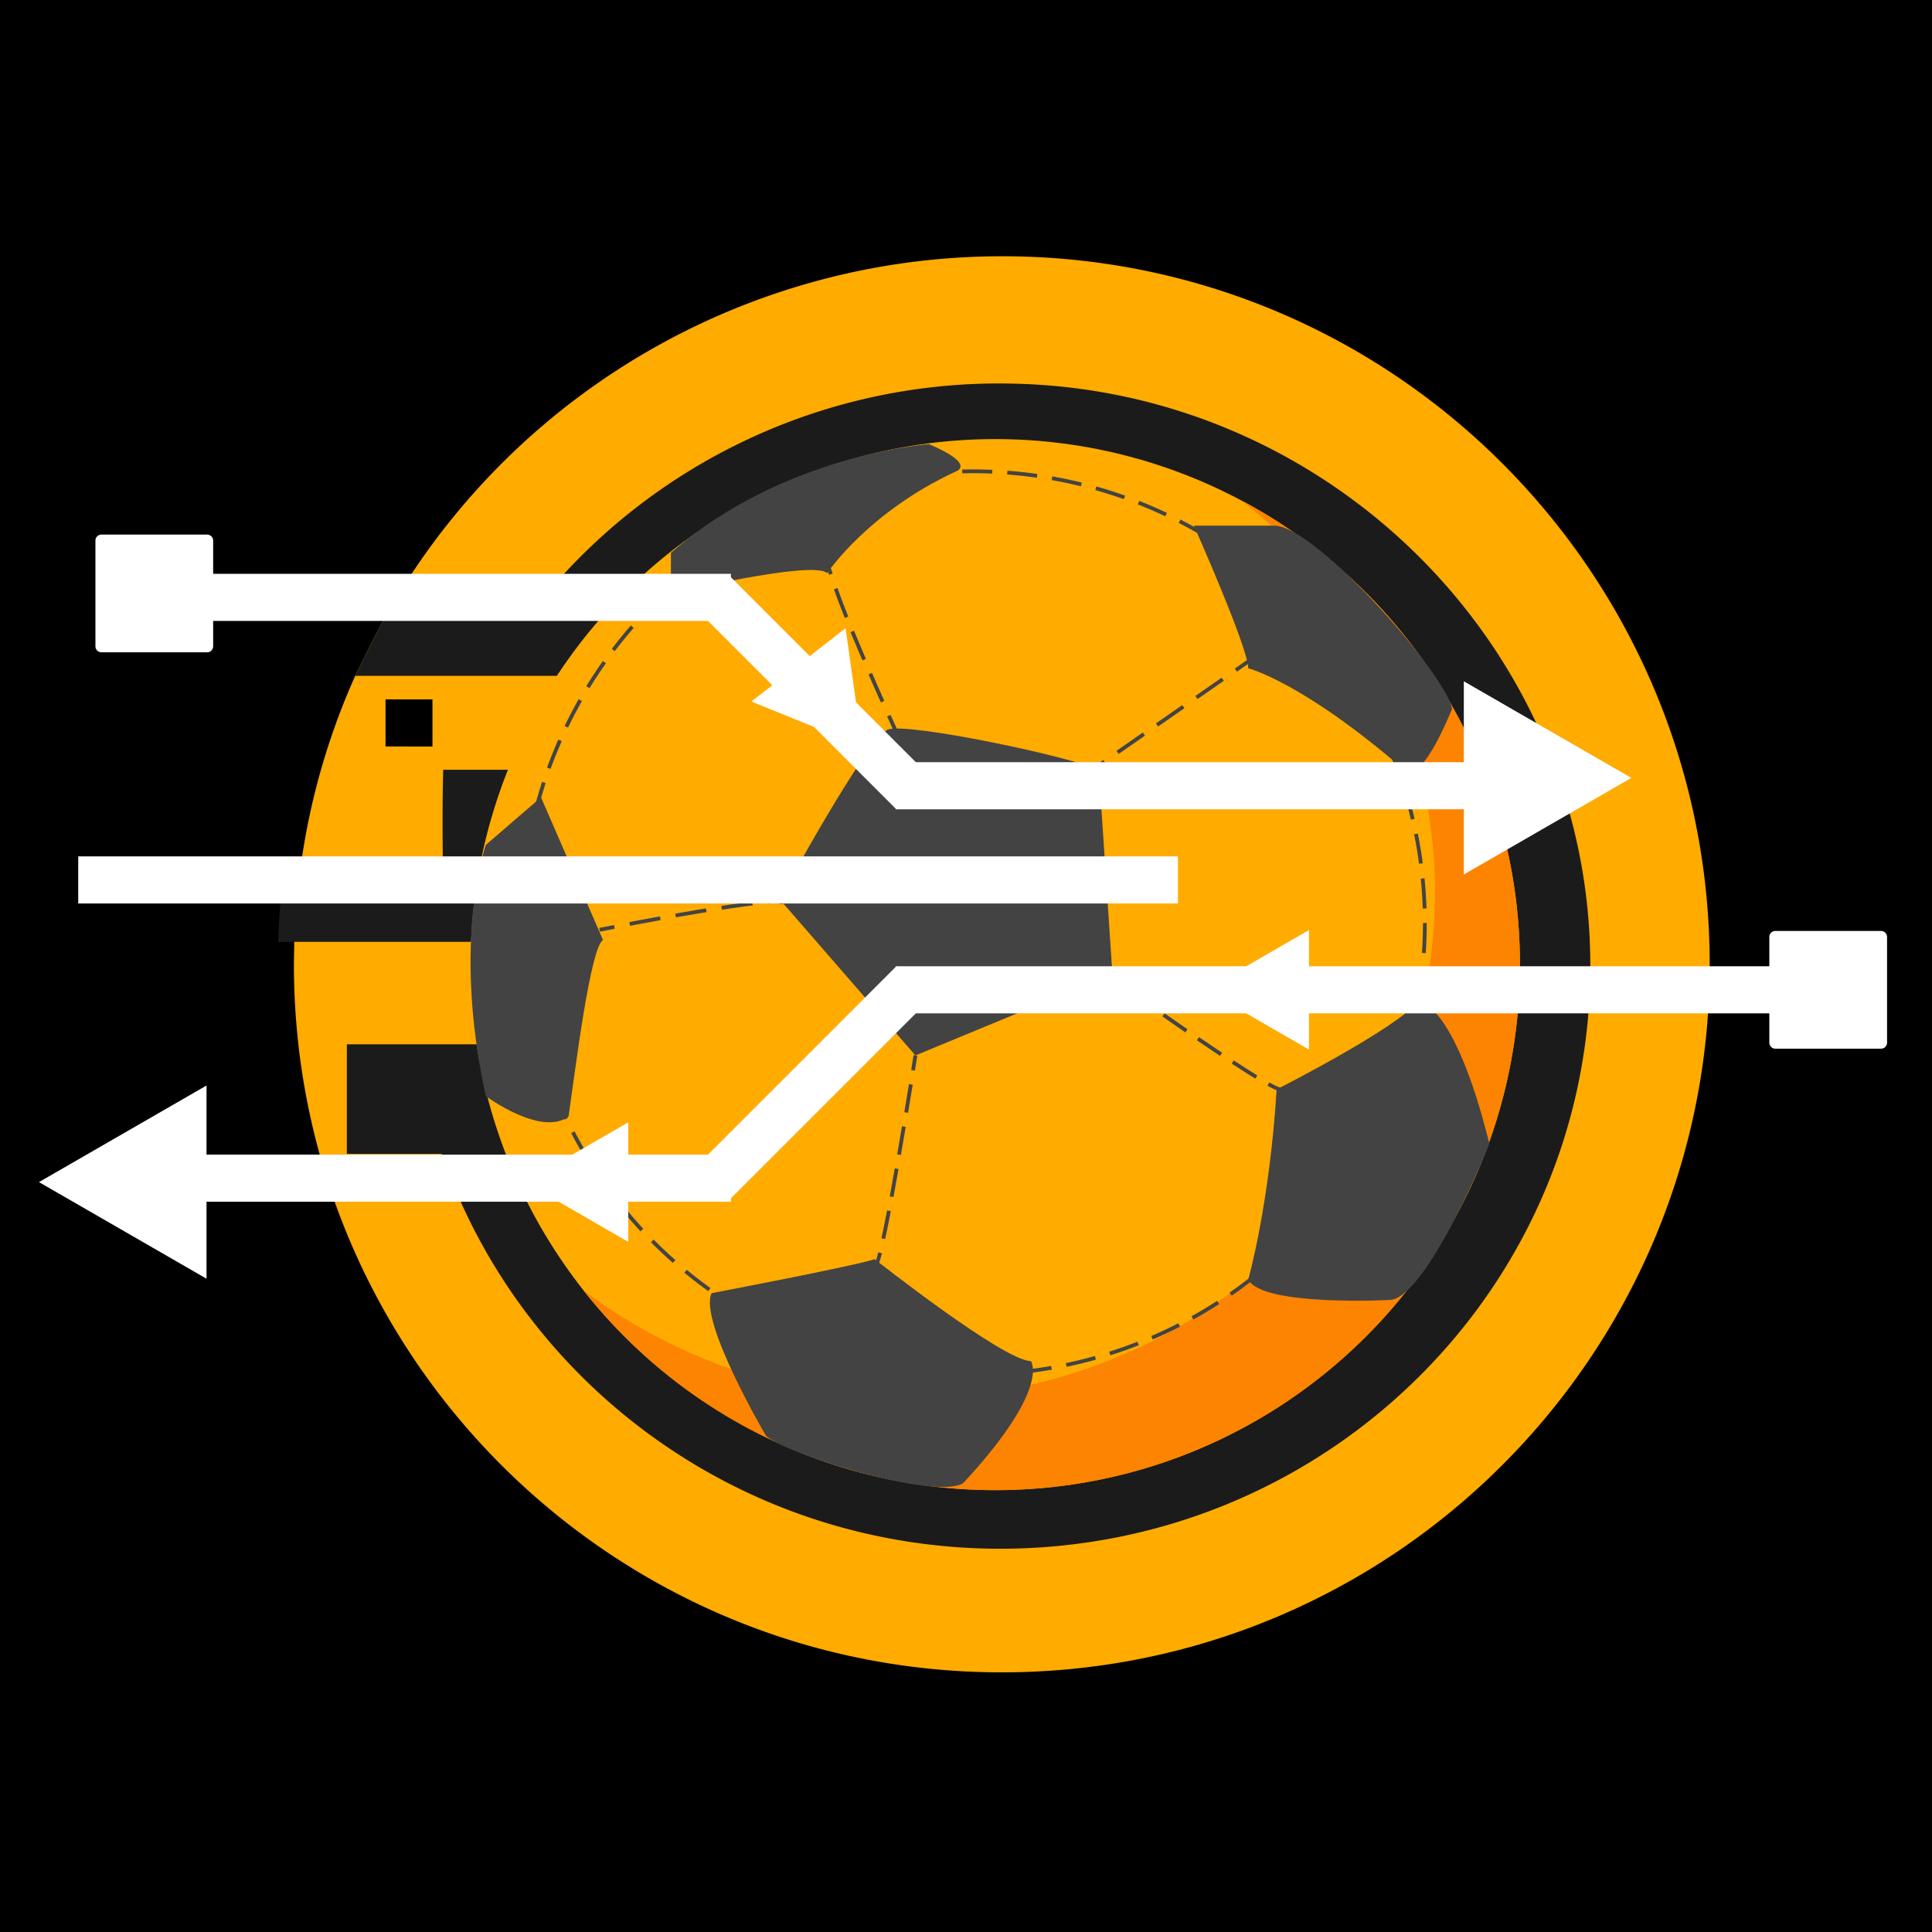 <svg id="Layer_1" data-name="Layer 1" xmlns="http://www.w3.org/2000/svg" viewBox="0 0 512 512"><defs><style>.cls-1{fill:#ffab00;}.cls-2{fill:#1b1b1b;}.cls-3{fill:#febc12;}.cls-4{fill:#fc8400;}.cls-10,.cls-11,.cls-5,.cls-6,.cls-7,.cls-8,.cls-9{fill:none;stroke:#434343;stroke-miterlimit:10;}.cls-6{stroke-dasharray:8.25 4.12;}.cls-7{stroke-dasharray:7.55 3.78;}.cls-8{stroke-dasharray:7.4 3.7;}.cls-9{stroke-dasharray:8.49 4.24;}.cls-10{stroke-dasharray:8.11 4.05;}.cls-11{stroke-dasharray:7.96 3.98;}.cls-12{fill:#434343;}.cls-13{fill:#fff;}</style></defs><title>rexball</title><rect id="Background" width="512" height="512"/><g id="Rexensoft"><path class="cls-1" d="M265.61,67.91a187.55,187.55,0,0,0-161.44,92l-.24.48c-3,5-5.68,10.24-8.24,15.6l-.4.8c0,.08-.08.16-.16.24-.32.72-.64,1.36-1,2.08a184.9,184.9,0,0,0-15.52,60.32c0,.16-.08.4-.08.56-.08.4-.08.88-.16,1.28-.24,2.88-.32,5.68-.4,8.56v.24c0,1.84-.08,3.6-.08,5.52,0,103.6,84,187.6,187.6,187.6s187.6-84,187.6-187.6S369.29,67.91,265.61,67.91Zm-151,117.44v12.48H102.17V185.35Z"/><path class="cls-2" d="M268.41,101.67a156.66,156.66,0,0,0-126.08,58.72h-38.4c-3,5-5.68,10.24-8.24,15.6l-.4.8c0,.08-.08.16-.16.24-.32.72-.64,1.36-1,2.08h67l.08.08v24.72a.08.08,0,0,1-.08.08h-43.6c-.08,0-.08,0-.08.08h0c-.32,12.4-.08,23.52,0,35.12,0,.08,0,.08-.08.08h-43l-.08.08c-.24,3.44-.48,6.8-.56,10.16,0,.08,0,.08.08.08h83.12c.08,0,.08,0,.08.08h0v27c0,.08,0,.08-.08.08H92a.08.08,0,0,0-.08.08h0v28.88a.08.08,0,0,0,.08.08h25a.08.08,0,0,1,.08.08h0c1,2.88,2.08,5.68,3.2,8.4,23.28,56.4,79.36,96.16,144.8,96.16,87.68,0,158.48-71.2,156.32-158.24C419.45,170.23,351.53,103.35,268.41,101.67ZM195.77,278.79c0,.08,0,.08-.08.08H166.81c-.08,0-.08,0-.08-.08h0V249.91c0-.08,0-.08.08-.08h28.88c.08,0,.08,0,.08.08h0v28.88Zm8.32-66.48a.08.08,0,0,1-.08.08H191.77a.08.08,0,0,1-.08-.08h0V200.07a.08.08,0,0,1,.08-.08H204a.08.08,0,0,1,.08.08h0Zm66.48,147.52c0,.08,0,.08-.08.08h-8.08a.08.08,0,0,1-.08-.08h0v-8.08a.08.08,0,0,1,.08-.08h8.08c.08,0,.08,0,.08.08h0Zm22.88-14.48c0,.08,0,.08-.08.08H264.49c-.08,0-.08,0-.08-.08h0V316.47a.08.08,0,0,1,.08-.08h28.88a.08.08,0,0,1,.08.08h0Zm10.4-170.48a.08.08,0,0,1-.08.08H291.53a.08.08,0,0,1-.08-.08h0V162.63a.08.08,0,0,1,.08-.08h12.24a.08.08,0,0,1,.08.08h0Zm22.88,143.44c0,.08,0,.08-.08.08H312.33c-.08,0-.08,0-.08-.08h0v-14.4c0-.08,0-.08.08-.08h14.32c.08,0,.08,0,.08.08h0Zm0-162.16c0,.08,0,.08-.08.08h-16.4c-.08,0-.08,0-.08-.08h0v-16.4a.08.08,0,0,1,.08-.08h16.4a.08.08,0,0,1,.08.08h0ZM389,249.83H376.73c-.08,0-.08,0-.08-.08h0V237.43c0-.08,0-.08.08-.08H389c.08,0,.08,0,.08.08h0v12.24c.08.08,0,.08-.08.16Z"/><polygon class="cls-3" points="212.41 318.31 212.41 318.39 212.33 318.39 212.41 318.31"/><g id="Football"><ellipse id="background-footbal" class="cls-1" cx="263.75" cy="255.63" rx="139.05" ry="139.27"/><path id="shadow-footbal" class="cls-4" d="M402.8,255.62c0,76.93-62.26,139.28-139,139.28A138.68,138.68,0,0,1,154.67,342a142.53,142.53,0,0,0,86.13,28.6c77,0,139.5-60,139.5-134.1,0-41.87-20-79.25-51.23-103.84A139.24,139.24,0,0,1,402.8,255.62Z"/><g id="line-footbal"><path class="cls-5" d="M158.9,246.4l3.92-.77"/><path class="cls-6" d="M166.87,244.85c9.67-1.83,25.78-4.76,34.6-5.63"/><path class="cls-5" d="M203.53,239a10.64,10.64,0,0,1,4,.16"/><path class="cls-5" d="M242.6,279.7s-.23,1.48-.63,3.95"/><path class="cls-7" d="M241.38,287.37c-1.86,11.46-5.4,32.75-7.7,42.74"/><path class="cls-5" d="M233.24,332c-.63,2.48-1.14,3.85-1.44,3.55"/><path class="cls-5" d="M293,258.1l3.25,2.33"/><path class="cls-8" d="M299.26,262.57c9.29,6.59,26.56,18.69,35.27,23.81"/><path class="cls-5" d="M336.14,287.3c2.05,1.13,3.38,1.68,3.66,1.4"/><line class="cls-5" x1="289.4" y1="204.1" x2="292.68" y2="201.82"/><line class="cls-9" x1="296.17" y1="199.39" x2="325.77" y2="178.8"/><line class="cls-5" x1="327.52" y1="177.58" x2="330.8" y2="175.3"/><path class="cls-5" d="M219.2,148.3a17.89,17.89,0,0,0,1,3.87"/><path class="cls-10" d="M221.47,156c2,5.7,5.91,15.42,13.25,31.79"/><path class="cls-5" d="M235.55,189.66c.53,1.18,1.08,2.39,1.65,3.64"/><circle class="cls-11" cx="257.9" cy="244.6" r="119.7"/></g><g id="patern-footbal"><path class="cls-12" d="M128.76,290.5s14.61,10.8,21.91,5.4c1.83-12.6,5.73-44.57,9.13-46.8l-16.43-37.8-14.61,12.6S119.63,249.1,128.76,290.5Z"/><path class="cls-12" d="M177.8,146.5v10.8s37.8-9,41.4-5.4c0,0,10.8-16.2,34.2-27,0,0,5.4-1.8-7.2-7.2C246.2,117.7,207.5,120.4,177.8,146.5Z"/><path class="cls-12" d="M338,139.3H316.4s14.4,32.4,14.4,37.8c0,0,14.4,3.6,41.4,27,0,0,3.6,5.4,12.6-16.2C383.9,179.8,349.7,140.2,338,139.3Z"/><path class="cls-12" d="M368.39,344.5s-33.83,1.8-37.59-5.4c0,0,5.64-19.8,7.52-50.4,0,0,31.95-16.2,37.59-23.4,0,0,9.39,0,18.79,37.8C389.3,316.6,376.25,344.07,368.39,344.5Z"/><path class="cls-12" d="M203,380.5s-18-30.6-14.4-37.8c0,0,37.8-7.2,43.2-9,0,0,34.2,27,41.4,27,0,0,5.4,7.2-18,32.4C247.1,397.6,207.5,385,203,380.5Z"/><path class="cls-12" d="M206.6,238.3s23.4-43.2,28.8-45,48.6,7.2,55.8,10.8l3.6,54-52.2,21.6Z"/></g></g><rect class="cls-13" x="48.17" y="152.07" width="145.52" height="12.48"/><rect class="cls-13" x="237.37" y="201.99" width="155.92" height="12.48"/><rect class="cls-13" x="209.34" y="146.41" width="12.48" height="74.56" transform="translate(-66.74 206.24) rotate(-45)"/><path class="cls-13" d="M26.89,141.67h28a1.6,1.6,0,0,1,1.6,1.6v28a1.6,1.6,0,0,1-1.6,1.6h-28a1.6,1.6,0,0,1-1.6-1.6v-28A1.6,1.6,0,0,1,26.89,141.67Z"/><rect class="cls-13" x="48.17" y="305.99" width="145.52" height="12.48"/><rect class="cls-13" x="237.37" y="256.07" width="236.32" height="12.48"/><rect class="cls-13" x="178.28" y="280.62" width="74.56" height="12.48" transform="translate(-139.7 236.45) rotate(-45)"/><path class="cls-13" d="M470.49,246.71h28a1.6,1.6,0,0,1,1.6,1.6v28a1.6,1.6,0,0,1-1.6,1.6h-28a1.6,1.6,0,0,1-1.6-1.6v-28A1.6,1.6,0,0,1,470.49,246.71Z"/><rect class="cls-13" x="20.73" y="226.95" width="291.44" height="12.48"/><polygon class="cls-13" points="10.33 313.27 54.73 338.87 54.73 287.67 10.33 313.27"/><polygon class="cls-13" points="139.05 313.27 166.49 329.11 166.49 297.43 139.05 313.27"/><polygon class="cls-13" points="319.45 262.31 346.89 278.15 346.89 246.47 319.45 262.31"/><polygon class="cls-13" points="228.49 197.83 224.09 166.47 199.13 185.91 228.49 197.83"/><polygon class="cls-13" points="432.33 206.15 387.93 180.55 387.93 231.75 432.33 206.15"/></g></svg>